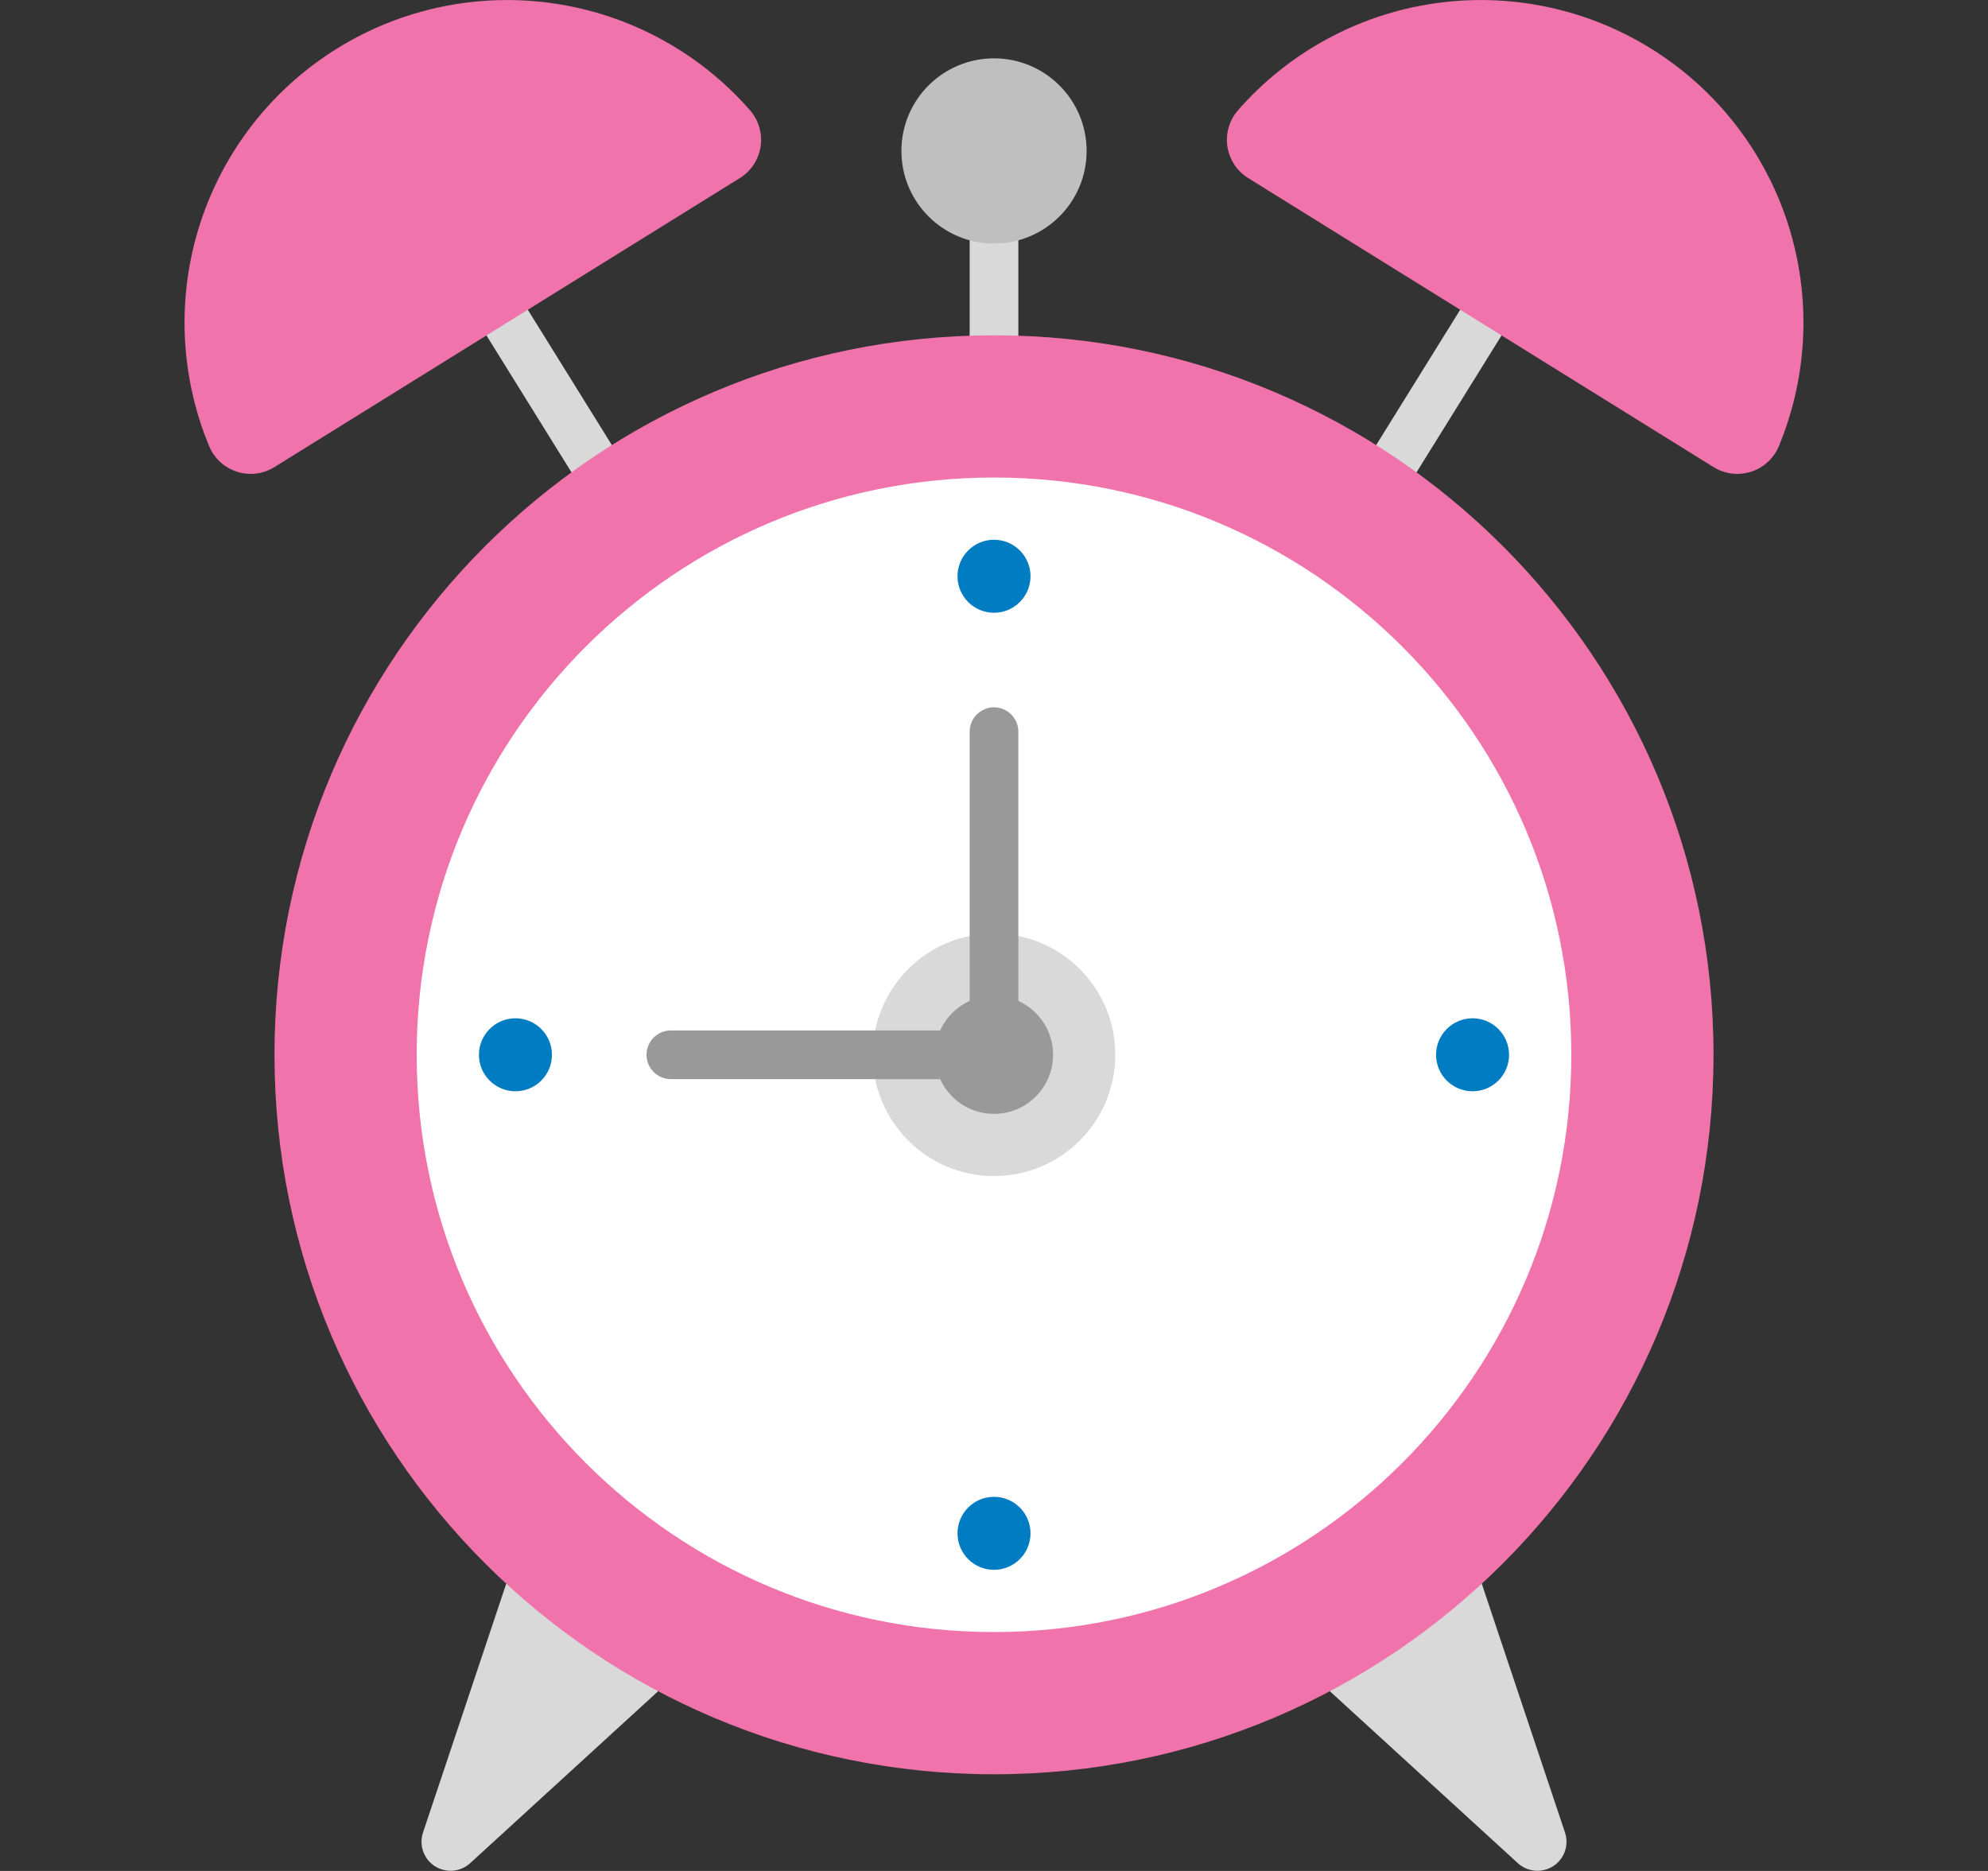 <svg width="85" height="80" viewBox="0 0 85 80" fill="none" xmlns="http://www.w3.org/2000/svg">
<rect x="0" y="0" width="85" height="80" fill="#333333" stroke="none"/>
<path d="M56.859 72.314L64.899 79.668C65.102 79.853 65.36 79.966 65.635 79.989C65.909 80.011 66.183 79.942 66.413 79.793C66.644 79.643 66.818 79.421 66.909 79.161C66.999 78.901 67.001 78.619 66.914 78.358L63.355 67.716L57.754 66.678L56.859 72.314Z" fill="#D9D9D9"/>
<path d="M28.141 72.314L20.102 79.668C19.899 79.853 19.64 79.966 19.366 79.989C19.092 80.011 18.818 79.942 18.587 79.793C18.357 79.643 18.182 79.421 18.092 79.161C18.001 78.901 17.999 78.619 18.086 78.358L21.645 67.716L27.246 66.678L28.141 72.314Z" fill="#D9D9D9"/>
<path d="M43.541 7.844H41.46V20.83H43.541V7.844Z" fill="#D9D9D9"/>
<path d="M65.25 8.708L55.976 23.643L57.744 24.741L67.018 9.806L65.25 8.708Z" fill="#D9D9D9"/>
<path d="M19.75 8.708L17.982 9.806L27.257 24.74L29.025 23.642L19.75 8.708Z" fill="#D9D9D9"/>
<path d="M42.5 75.866C59.491 75.866 73.264 62.092 73.264 45.102C73.264 28.111 59.491 14.337 42.5 14.337C25.509 14.337 11.736 28.111 11.736 45.102C11.736 62.092 25.509 75.866 42.5 75.866Z" fill="#F173AC"/>
<path d="M42.5 69.785C56.133 69.785 67.184 58.734 67.184 45.102C67.184 31.469 56.133 20.418 42.5 20.418C28.868 20.418 17.816 31.469 17.816 45.102C17.816 58.734 28.868 69.785 42.5 69.785Z" fill="white"/>
<path d="M42.5 10.414C44.687 10.414 46.46 8.641 46.46 6.454C46.46 4.267 44.687 2.495 42.5 2.495C40.313 2.495 38.541 4.267 38.541 6.454C38.541 8.641 40.313 10.414 42.5 10.414Z" fill="#BFBFBF"/>
<path d="M42.5 50.288C45.364 50.288 47.686 47.966 47.686 45.102C47.686 42.238 45.364 39.916 42.5 39.916C39.636 39.916 37.314 42.238 37.314 45.102C37.314 47.966 39.636 50.288 42.5 50.288Z" fill="#D9D9D9"/>
<path d="M42.5 67.124C43.362 67.124 44.061 66.425 44.061 65.563C44.061 64.701 43.362 64.003 42.5 64.003C41.638 64.003 40.94 64.701 40.94 65.563C40.94 66.425 41.638 67.124 42.5 67.124Z" fill="#007CC3"/>
<path d="M42.5 26.201C43.362 26.201 44.061 25.502 44.061 24.64C44.061 23.778 43.362 23.079 42.5 23.079C41.638 23.079 40.94 23.778 40.94 24.64C40.94 25.502 41.638 26.201 42.5 26.201Z" fill="#007CC3"/>
<path d="M22.038 46.662C22.9 46.662 23.599 45.964 23.599 45.102C23.599 44.24 22.9 43.541 22.038 43.541C21.177 43.541 20.478 44.24 20.478 45.102C20.478 45.964 21.177 46.662 22.038 46.662Z" fill="#007CC3"/>
<path d="M62.962 46.662C63.824 46.662 64.522 45.964 64.522 45.102C64.522 44.24 63.824 43.541 62.962 43.541C62.1 43.541 61.401 44.24 61.401 45.102C61.401 45.964 62.1 46.662 62.962 46.662Z" fill="#007CC3"/>
<path d="M53.372 7.617C53.135 7.471 52.933 7.276 52.779 7.044C52.626 6.812 52.524 6.55 52.481 6.275C52.438 6 52.456 5.719 52.532 5.452C52.608 5.184 52.742 4.936 52.923 4.725C55.075 2.259 58.034 0.639 61.271 0.154C64.508 -0.331 67.812 0.351 70.593 2.078C73.374 3.804 75.45 6.464 76.45 9.58C77.45 12.697 77.309 16.068 76.053 19.09C75.944 19.346 75.781 19.576 75.575 19.763C75.369 19.95 75.125 20.09 74.86 20.173C74.595 20.257 74.314 20.282 74.039 20.247C73.763 20.212 73.498 20.117 73.262 19.97L53.372 7.617Z" fill="#F173AC"/>
<path d="M31.628 7.617C31.865 7.471 32.067 7.276 32.221 7.044C32.375 6.812 32.476 6.55 32.519 6.275C32.562 6 32.544 5.719 32.468 5.452C32.392 5.184 32.258 4.936 32.077 4.725C29.925 2.259 26.966 0.639 23.729 0.154C20.492 -0.331 17.188 0.351 14.407 2.077C11.626 3.804 9.55 6.464 8.55 9.58C7.55 12.697 7.691 16.068 8.947 19.09C9.056 19.346 9.219 19.576 9.425 19.763C9.631 19.95 9.875 20.09 10.14 20.173C10.405 20.257 10.686 20.282 10.961 20.247C11.237 20.212 11.502 20.117 11.738 19.97L31.628 7.617Z" fill="#F173AC"/>
<path d="M42.5 46.142C42.224 46.142 41.96 46.032 41.764 45.837C41.569 45.642 41.46 45.378 41.46 45.102V31.285C41.46 31.009 41.569 30.744 41.764 30.549C41.96 30.354 42.224 30.244 42.5 30.244C42.776 30.244 43.041 30.354 43.236 30.549C43.431 30.744 43.541 31.009 43.541 31.285V45.102C43.541 45.378 43.431 45.642 43.236 45.837C43.041 46.032 42.776 46.142 42.5 46.142Z" fill="#999999"/>
<path d="M42.5 46.142H28.683C28.407 46.142 28.142 46.032 27.947 45.837C27.752 45.642 27.643 45.378 27.643 45.102C27.643 44.826 27.752 44.561 27.947 44.366C28.142 44.171 28.407 44.061 28.683 44.061H42.5C42.776 44.061 43.041 44.171 43.236 44.366C43.431 44.561 43.541 44.826 43.541 45.102C43.541 45.378 43.431 45.642 43.236 45.837C43.041 46.032 42.776 46.142 42.5 46.142Z" fill="#999999"/>
<path d="M42.5 47.628C43.895 47.628 45.026 46.497 45.026 45.102C45.026 43.707 43.895 42.576 42.5 42.576C41.105 42.576 39.974 43.707 39.974 45.102C39.974 46.497 41.105 47.628 42.5 47.628Z" fill="#999999"/>
</svg>
